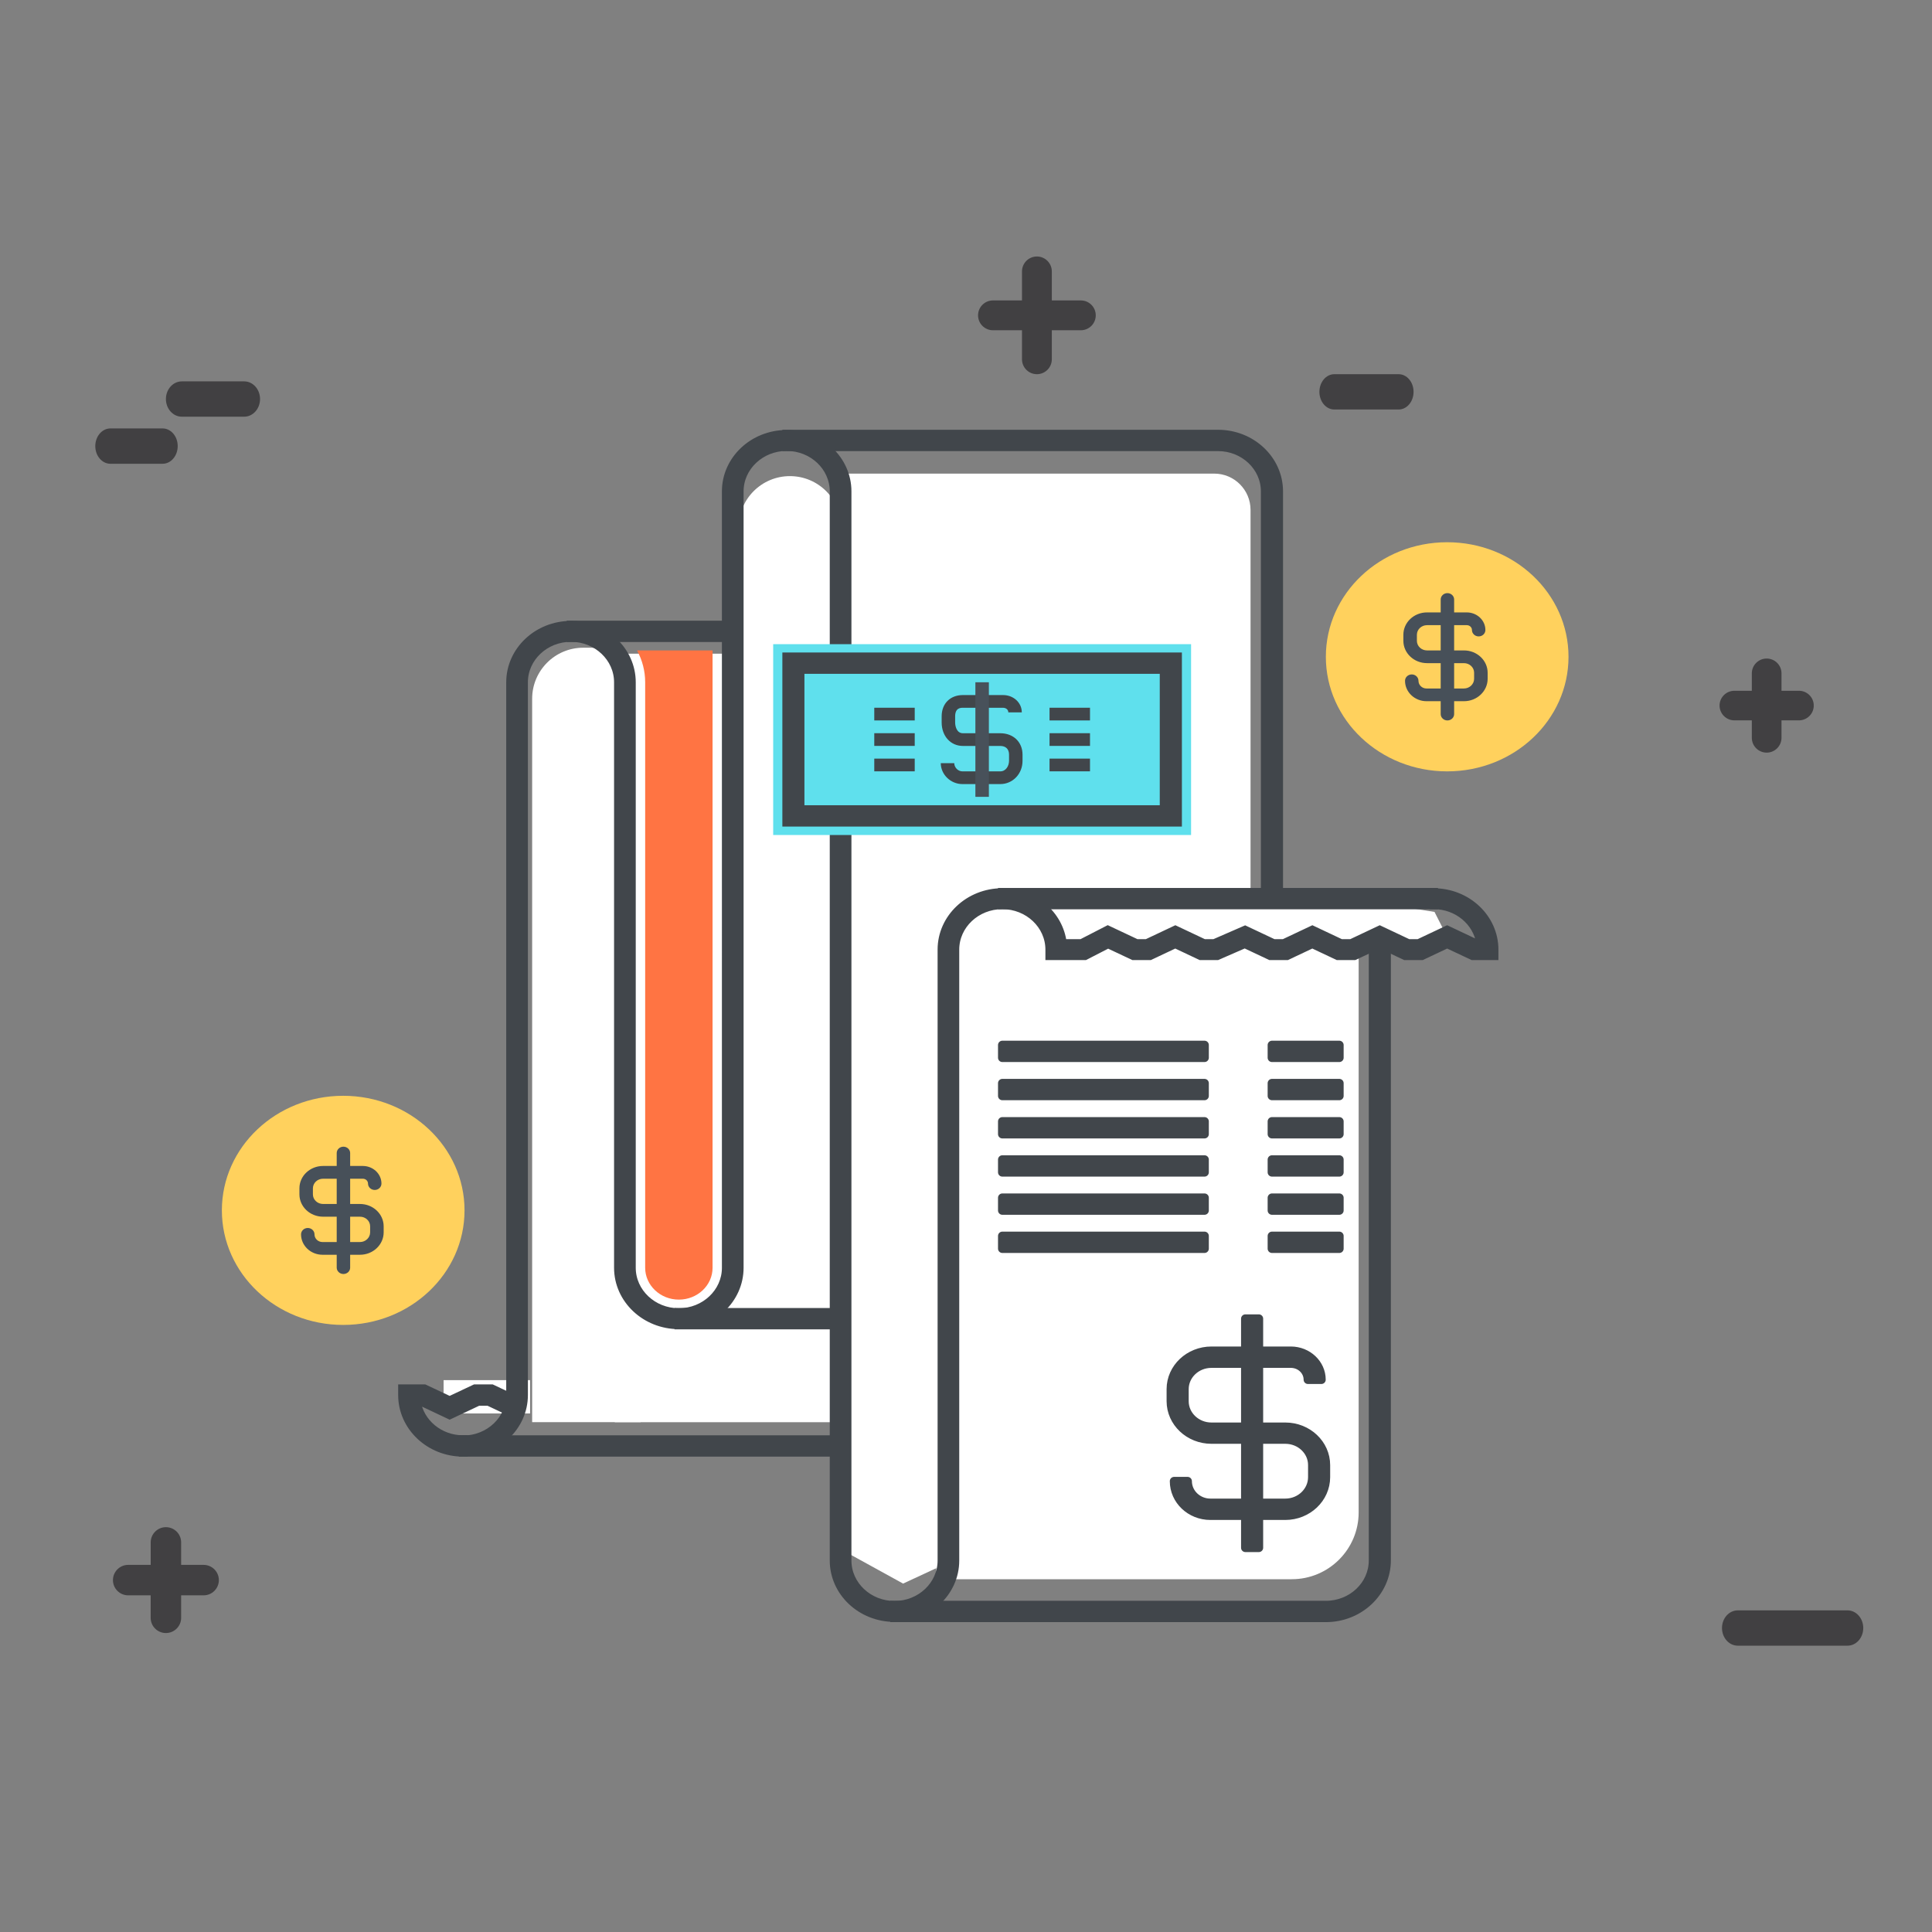 <?xml version="1.0" encoding="utf-8"?>
<!-- Generator: Adobe Illustrator 22.0.1, SVG Export Plug-In . SVG Version: 6.00 Build 0)  -->
<svg version="1.1" id="Layer_1" xmlns="http://www.w3.org/2000/svg" xmlns:xlink="http://www.w3.org/1999/xlink" x="0px" y="0px"
	 viewBox="0 0 50 50" style="enable-background:new 0 0 50 50;" xml:space="preserve">
<rect x="0" y="0" width="50" height="50" fill="#808080" stroke="none"/>
<style type="text/css">
	.st0{fill:#FFFFFF;}
	.st1{fill:#414042;}
	.st2{fill:#9ECFEF;}
	.st3{fill:#FFCE44;}
	.st4{fill:#FFE167;}
	.st5{fill:#F5CC73;}
	.st6{clip-path:url(#SVGID_2_);}
	.st7{clip-path:url(#SVGID_4_);}
	.st8{clip-path:url(#SVGID_6_);}
	.st9{clip-path:url(#SVGID_8_);}
	.st10{clip-path:url(#SVGID_10_);}
	.st11{clip-path:url(#SVGID_12_);}
	.st12{clip-path:url(#SVGID_14_);}
	.st13{clip-path:url(#SVGID_16_);}
	.st14{clip-path:url(#SVGID_18_);}
	.st15{clip-path:url(#SVGID_20_);}
	.st16{clip-path:url(#SVGID_22_);}
	.st17{clip-path:url(#SVGID_24_);}
	.st18{clip-path:url(#SVGID_26_);}
	.st19{clip-path:url(#SVGID_28_);}
	.st20{clip-path:url(#SVGID_30_);}
	.st21{clip-path:url(#SVGID_34_);}
	.st22{clip-path:url(#SVGID_36_);fill:#9ECFEF;}
	.st23{clip-path:url(#SVGID_38_);}
	.st24{clip-path:url(#SVGID_40_);}
	.st25{clip-path:url(#SVGID_42_);}
	.st26{clip-path:url(#SVGID_44_);}
	.st27{clip-path:url(#SVGID_46_);fill:#414042;}
	.st28{clip-path:url(#SVGID_38_);fill-rule:evenodd;clip-rule:evenodd;fill:#414042;}
	.st29{clip-path:url(#SVGID_48_);}
	.st30{clip-path:url(#SVGID_52_);}
	.st31{clip-path:url(#SVGID_56_);}
	.st32{clip-path:url(#SVGID_58_);fill:#F77C4B;}
	.st33{clip-path:url(#SVGID_60_);}
	.st34{clip-path:url(#SVGID_62_);fill:#FFFFFF;}
	.st35{clip-path:url(#SVGID_64_);}
	.st36{clip-path:url(#SVGID_66_);fill:#414042;}
	.st37{clip-path:url(#SVGID_68_);}
	.st38{clip-path:url(#SVGID_70_);fill:#414042;}
	.st39{clip-path:url(#SVGID_72_);}
	.st40{clip-path:url(#SVGID_74_);fill:#414042;}
	.st41{clip-path:url(#SVGID_76_);}
	.st42{clip-path:url(#SVGID_78_);fill:#F77C4B;}
	.st43{clip-path:url(#SVGID_80_);}
	.st44{clip-path:url(#SVGID_82_);fill:#FFFFFF;}
	.st45{clip-path:url(#SVGID_84_);}
	.st46{clip-path:url(#SVGID_86_);fill:#FFFFFF;}
	.st47{clip-path:url(#SVGID_88_);}
	.st48{clip-path:url(#SVGID_90_);fill:#414042;}
	.st49{clip-path:url(#SVGID_92_);}
	.st50{clip-path:url(#SVGID_94_);fill:#414042;}
	.st51{clip-path:url(#SVGID_96_);}
	.st52{clip-path:url(#SVGID_98_);fill:#414042;}
	.st53{clip-path:url(#SVGID_100_);}
	.st54{clip-path:url(#SVGID_102_);fill:#414042;}
	.st55{clip-path:url(#SVGID_104_);}
	.st56{clip-path:url(#SVGID_106_);fill:#414042;}
	.st57{fill:#41464B;}
	.st58{fill:#4CBED8;}
	.st59{fill:#FF7443;}
	.st60{fill:none;stroke:#359CDB;stroke-width:0.393;stroke-linecap:round;stroke-linejoin:round;stroke-miterlimit:10;}
	.st61{fill:#AFAFAF;}
	.st62{fill:#FED65C;}
	.st63{clip-path:url(#SVGID_108_);}
	.st64{fill:#4CBDD8;}
	.st65{fill:#F9D264;}
	.st66{fill:#F9BB7D;}
	.st67{fill:#41464B;stroke:#414042;stroke-width:0.4;stroke-linecap:round;stroke-linejoin:round;stroke-miterlimit:10;}
	.st68{clip-path:url(#SVGID_110_);}
	.st69{clip-path:url(#SVGID_112_);}
	.st70{clip-path:url(#SVGID_114_);}
	.st71{clip-path:url(#SVGID_116_);}
	.st72{clip-path:url(#SVGID_118_);}
	.st73{clip-path:url(#SVGID_120_);}
	.st74{clip-path:url(#SVGID_122_);}
	.st75{clip-path:url(#SVGID_124_);fill:#414042;}
	.st76{clip-path:url(#SVGID_126_);}
	.st77{clip-path:url(#SVGID_128_);}
	.st78{clip-path:url(#SVGID_130_);}
	.st79{clip-path:url(#SVGID_132_);}
	.st80{clip-path:url(#SVGID_134_);}
	.st81{clip-path:url(#SVGID_136_);}
	.st82{clip-path:url(#SVGID_138_);}
	.st83{clip-path:url(#SVGID_140_);}
	.st84{clip-path:url(#SVGID_142_);}
	.st85{clip-path:url(#SVGID_144_);}
	.st86{clip-path:url(#SVGID_146_);}
	.st87{clip-path:url(#SVGID_148_);}
	.st88{clip-path:url(#SVGID_150_);}
	.st89{clip-path:url(#SVGID_152_);fill:#FFFFFF;}
	.st90{clip-path:url(#SVGID_154_);}
	.st91{clip-path:url(#SVGID_156_);}
	.st92{clip-path:url(#SVGID_158_);}
	.st93{clip-path:url(#SVGID_160_);}
	.st94{clip-path:url(#SVGID_162_);}
	.st95{clip-path:url(#SVGID_164_);}
	.st96{clip-path:url(#SVGID_166_);}
	.st97{clip-path:url(#SVGID_168_);}
	.st98{clip-path:url(#SVGID_170_);}
	.st99{clip-path:url(#SVGID_172_);}
	.st100{clip-path:url(#SVGID_174_);}
	.st101{clip-path:url(#SVGID_176_);}
	.st102{clip-path:url(#SVGID_178_);}
	.st103{clip-path:url(#SVGID_180_);fill:#414042;}
	.st104{clip-path:url(#SVGID_182_);}
	.st105{clip-path:url(#SVGID_184_);}
	.st106{clip-path:url(#SVGID_186_);}
	.st107{clip-path:url(#SVGID_188_);}
	.st108{clip-path:url(#SVGID_190_);}
	.st109{clip-path:url(#SVGID_192_);}
	.st110{fill:#41464B;stroke:#41464B;stroke-width:0.2;stroke-miterlimit:10;}
	.st111{clip-path:url(#SVGID_194_);}
	.st112{clip-path:url(#SVGID_196_);}
	.st113{clip-path:url(#SVGID_198_);}
	.st114{clip-path:url(#SVGID_200_);}
	.st115{clip-path:url(#SVGID_202_);}
	.st116{clip-path:url(#SVGID_204_);}
	.st117{clip-path:url(#SVGID_206_);}
	.st118{clip-path:url(#SVGID_208_);fill:#414042;}
	.st119{clip-path:url(#SVGID_210_);}
	.st120{clip-path:url(#SVGID_212_);}
	.st121{clip-path:url(#SVGID_214_);}
	.st122{clip-path:url(#SVGID_216_);}
	.st123{clip-path:url(#SVGID_218_);}
	.st124{clip-path:url(#SVGID_220_);}
	.st125{fill:#FFD15D;}
	.st126{fill:#475059;}
	.st127{fill:#41464B;stroke:#41464B;stroke-width:0.223;stroke-linecap:round;stroke-linejoin:round;stroke-miterlimit:10;}
	.st128{fill:#41464B;stroke:#41464B;stroke-width:0.223;stroke-miterlimit:10;}
	.st129{fill:#41464B;stroke:#41464B;stroke-width:0.212;stroke-miterlimit:10;}
	.st130{fill:#5FE0ED;}
	.st131{fill:#48515A;}
	.st132{fill:#41464B;stroke:#41464B;stroke-width:0.21;stroke-miterlimit:10;}
	.st133{fill:#41464B;stroke:#41464B;stroke-width:0.21;stroke-linecap:round;stroke-linejoin:round;stroke-miterlimit:10;}
	.st134{fill:#41464B;stroke:#41464B;stroke-width:0.209;stroke-linecap:round;stroke-linejoin:round;stroke-miterlimit:10;}
	.st135{fill:#FDBE11;}
	.st136{fill:#41464B;stroke:#41464B;stroke-width:0.251;stroke-miterlimit:10;}
	.st137{clip-path:url(#SVGID_222_);}
	.st138{clip-path:url(#SVGID_224_);}
	.st139{clip-path:url(#SVGID_226_);}
	.st140{clip-path:url(#SVGID_228_);}
	.st141{clip-path:url(#SVGID_230_);}
	.st142{clip-path:url(#SVGID_232_);}
	.st143{clip-path:url(#SVGID_234_);}
	.st144{clip-path:url(#SVGID_236_);fill:#414042;}
	.st145{clip-path:url(#SVGID_238_);}
	.st146{clip-path:url(#SVGID_240_);}
	.st147{clip-path:url(#SVGID_242_);}
	.st148{clip-path:url(#SVGID_244_);}
	.st149{clip-path:url(#SVGID_246_);}
	.st150{clip-path:url(#SVGID_248_);}
	.st151{clip-path:url(#SVGID_250_);}
	.st152{clip-path:url(#SVGID_252_);}
	.st153{clip-path:url(#SVGID_254_);}
	.st154{clip-path:url(#SVGID_256_);}
	.st155{clip-path:url(#SVGID_258_);}
	.st156{clip-path:url(#SVGID_260_);}
	.st157{clip-path:url(#SVGID_262_);}
	.st158{clip-path:url(#SVGID_264_);fill:#414042;}
	.st159{clip-path:url(#SVGID_266_);}
	.st160{clip-path:url(#SVGID_268_);}
	.st161{clip-path:url(#SVGID_270_);}
	.st162{clip-path:url(#SVGID_272_);}
	.st163{clip-path:url(#SVGID_274_);}
	.st164{clip-path:url(#SVGID_276_);}
	.st165{fill:#DEDEDD;}
	.st166{fill:#41464B;stroke:#41464B;stroke-width:0.233;stroke-miterlimit:10;}
	.st167{fill:#41464B;stroke:#41464B;stroke-width:0.233;stroke-linecap:round;stroke-linejoin:round;stroke-miterlimit:10;}
	.st168{fill:#F58E70;}
	.st169{clip-path:url(#SVGID_278_);}
	.st170{fill:#41464B;stroke:#41464B;stroke-width:0.232;stroke-miterlimit:10;}
	.st171{fill:#FFB936;}
	.st172{fill:#E6E7E8;}
	.st173{clip-path:url(#SVGID_280_);}
	.st174{clip-path:url(#SVGID_282_);}
	.st175{clip-path:url(#SVGID_284_);}
	.st176{clip-path:url(#SVGID_286_);}
	.st177{clip-path:url(#SVGID_288_);}
	.st178{clip-path:url(#SVGID_290_);}
	.st179{clip-path:url(#SVGID_292_);}
	.st180{clip-path:url(#SVGID_294_);fill:#FFFFFF;}
	.st181{clip-path:url(#SVGID_296_);}
	.st182{clip-path:url(#SVGID_298_);}
	.st183{clip-path:url(#SVGID_300_);}
	.st184{clip-path:url(#SVGID_302_);}
	.st185{clip-path:url(#SVGID_304_);}
	.st186{clip-path:url(#SVGID_306_);}
	.st187{clip-path:url(#SVGID_308_);}
	.st188{clip-path:url(#SVGID_310_);}
	.st189{clip-path:url(#SVGID_312_);}
	.st190{clip-path:url(#SVGID_314_);}
	.st191{clip-path:url(#SVGID_316_);}
	.st192{clip-path:url(#SVGID_318_);}
	.st193{clip-path:url(#SVGID_320_);}
	.st194{clip-path:url(#SVGID_322_);fill:#FFFFFF;}
	.st195{clip-path:url(#SVGID_324_);}
	.st196{clip-path:url(#SVGID_326_);}
	.st197{clip-path:url(#SVGID_328_);}
	.st198{clip-path:url(#SVGID_330_);}
	.st199{clip-path:url(#SVGID_332_);}
	.st200{clip-path:url(#SVGID_334_);}
</style>
<path class="st0" d="M32.365,36.806l-8.993,4.177l-1.604-0.883l0-3.294h-5.857V16.918h3.126l2.826-4.661h9.561
	c0.519,0,0.94,0.421,0.94,0.94V36.806z"/>
<path class="st0" d="M21.768,33.698h-2.651v-20.05c0-0.732,0.593-1.326,1.326-1.326h0c0.732,0,1.326,0.593,1.326,1.326V33.698z"/>
<path class="st0" d="M16.578,36.805h-2.806V18.084c0-0.729,0.591-1.321,1.321-1.321h0.165c0.729,0,1.321,0.591,1.321,1.321V36.805z"
	/>
<g>
	<defs>
		<path id="SVGID_193_" d="M4.688,41.869v-0.582H5.27c0.218,0,0.394-0.177,0.394-0.394c0-0.218-0.177-0.394-0.394-0.394H4.688
			v-0.582c0-0.218-0.177-0.394-0.394-0.394c-0.218,0-0.394,0.177-0.394,0.394v0.582H3.317c-0.218,0-0.394,0.177-0.394,0.394
			c0,0.218,0.177,0.394,0.394,0.394h0.582v0.582c0,0.218,0.177,0.394,0.394,0.394C4.512,42.263,4.688,42.086,4.688,41.869"/>
	</defs>
	<clipPath id="SVGID_2_">
		<use xlink:href="#SVGID_193_"  style="overflow:visible;"/>
	</clipPath>
	<g class="st6">
		<defs>
			<rect id="SVGID_195_" x="2.923" y="9.06" width="44.778" height="35.335"/>
		</defs>
		<clipPath id="SVGID_4_">
			<use xlink:href="#SVGID_195_"  style="overflow:visible;"/>
		</clipPath>
		<g class="st7">
			<rect x="1.4" y="37.998" class="st1" width="5.788" height="5.788"/>
		</g>
	</g>
</g>
<g>
	<defs>
		<path id="SVGID_197_" d="M2.856,12.002h1.353c0.215,0,0.39-0.205,0.39-0.457c0-0.252-0.174-0.457-0.39-0.457H2.856
			c-0.215,0-0.39,0.205-0.39,0.457C2.466,11.798,2.641,12.002,2.856,12.002"/>
	</defs>
	<clipPath id="SVGID_6_">
		<use xlink:href="#SVGID_197_"  style="overflow:visible;"/>
	</clipPath>
	<g class="st8">
		<defs>
			<rect id="SVGID_199_" x="2.161" y="-0.487" width="44.778" height="35.335"/>
		</defs>
		<clipPath id="SVGID_8_">
			<use xlink:href="#SVGID_199_"  style="overflow:visible;"/>
		</clipPath>
		<g class="st9">
			<rect x="0.943" y="9.565" class="st1" width="5.178" height="3.96"/>
		</g>
	</g>
</g>
<g>
	<defs>
		<path id="SVGID_201_" d="M6.319,10.784c0.227,0,0.411-0.205,0.411-0.457c0-0.252-0.184-0.457-0.411-0.457H4.705
			c-0.227,0-0.411,0.205-0.411,0.457c0,0.252,0.184,0.457,0.411,0.457H6.319z"/>
	</defs>
	<clipPath id="SVGID_10_">
		<use xlink:href="#SVGID_201_"  style="overflow:visible;"/>
	</clipPath>
	<g class="st10">
		<defs>
			<rect id="SVGID_203_" x="2.161" y="-0.487" width="44.778" height="35.335"/>
		</defs>
		<clipPath id="SVGID_12_">
			<use xlink:href="#SVGID_203_"  style="overflow:visible;"/>
		</clipPath>
		<g class="st11">
			<rect x="2.771" y="8.347" class="st1" width="5.483" height="3.96"/>
		</g>
	</g>
</g>
<g>
	<defs>
		<path id="SVGID_205_" d="M25.698,8.547h0.751v0.751c0,0.213,0.173,0.386,0.386,0.386c0.213,0,0.386-0.173,0.386-0.386V8.547h0.751
			c0.213,0,0.386-0.173,0.386-0.386c0-0.213-0.173-0.386-0.386-0.386h-0.751V7.024c0-0.213-0.173-0.386-0.386-0.386
			c-0.213,0-0.386,0.173-0.386,0.386v0.751h-0.751c-0.213,0-0.386,0.173-0.386,0.386C25.312,8.375,25.485,8.547,25.698,8.547"/>
	</defs>
	<clipPath id="SVGID_14_">
		<use xlink:href="#SVGID_205_"  style="overflow:visible;"/>
	</clipPath>
	<g class="st12">
		<defs>
			<rect id="SVGID_207_" x="2.161" y="6.638" width="44.778" height="35.335"/>
		</defs>
		<clipPath id="SVGID_16_">
			<use xlink:href="#SVGID_207_"  style="overflow:visible;"/>
		</clipPath>
		<rect x="23.789" y="5.115" style="clip-path:url(#SVGID_16_);fill:#414042;" width="6.092" height="6.092"/>
	</g>
</g>
<path class="st0" d="M33.431,40.87H24.23V25.158c0-1.032,0.837-1.869,1.869-1.869h9.063l1.963,0.311l0.425,0.837l-2.388,0.245
	v14.459C35.162,40.095,34.387,40.87,33.431,40.87z"/>
<rect x="11.48" y="35.718" class="st0" width="2.239" height="0.862"/>
<g>
	<defs>
		<path id="SVGID_209_" d="M44.886,18.643h0.451v0.451c0,0.212,0.172,0.384,0.384,0.384c0.212,0,0.384-0.172,0.384-0.384v-0.451
			h0.451c0.212,0,0.384-0.172,0.384-0.383c0-0.212-0.172-0.383-0.384-0.383h-0.451v-0.451c0-0.212-0.172-0.383-0.384-0.383
			c-0.212,0-0.384,0.172-0.384,0.383v0.451h-0.451c-0.212,0-0.384,0.172-0.384,0.383C44.503,18.471,44.675,18.643,44.886,18.643"/>
	</defs>
	<clipPath id="SVGID_18_">
		<use xlink:href="#SVGID_209_"  style="overflow:visible;"/>
	</clipPath>
	<g class="st14">
		<defs>
			<rect id="SVGID_211_" x="2.161" y="3.638" width="44.778" height="35.335"/>
		</defs>
		<clipPath id="SVGID_20_">
			<use xlink:href="#SVGID_211_"  style="overflow:visible;"/>
		</clipPath>
		<g class="st15">
			<rect x="42.98" y="15.518" class="st1" width="5.483" height="5.483"/>
		</g>
	</g>
</g>
<g>
	<defs>
		<path id="SVGID_213_" d="M48.221,42.133c0-0.252-0.183-0.457-0.408-0.457h-2.84c-0.225,0-0.408,0.205-0.408,0.457
			s0.183,0.457,0.408,0.457h2.84C48.039,42.59,48.221,42.386,48.221,42.133"/>
	</defs>
	<clipPath id="SVGID_22_">
		<use xlink:href="#SVGID_213_"  style="overflow:visible;"/>
	</clipPath>
	<g class="st16">
		<defs>
			<rect id="SVGID_215_" x="3.443" y="10.911" width="44.778" height="35.335"/>
		</defs>
		<clipPath id="SVGID_24_">
			<use xlink:href="#SVGID_215_"  style="overflow:visible;"/>
		</clipPath>
		<g class="st17">
			<rect x="43.043" y="40.153" class="st1" width="6.702" height="3.96"/>
		</g>
	</g>
</g>
<g>
	<defs>
		<path id="SVGID_217_" d="M34.532,10.598h1.665c0.213,0,0.386-0.205,0.386-0.457c0-0.252-0.173-0.457-0.386-0.457h-1.665
			c-0.213,0-0.386,0.205-0.386,0.457C34.146,10.394,34.319,10.598,34.532,10.598"/>
	</defs>
	<clipPath id="SVGID_26_">
		<use xlink:href="#SVGID_217_"  style="overflow:visible;"/>
	</clipPath>
	<g class="st18">
		<defs>
			<rect id="SVGID_219_" x="2.161" y="6.638" width="44.778" height="35.335"/>
		</defs>
		<clipPath id="SVGID_28_">
			<use xlink:href="#SVGID_219_"  style="overflow:visible;"/>
		</clipPath>
		<g class="st19">
			<rect x="32.623" y="8.161" class="st1" width="5.483" height="3.96"/>
		</g>
	</g>
</g>
<g>
	<g>
		<g>
			<g>
				<ellipse class="st125" cx="37.453" cy="16.998" rx="3.14" ry="2.965"/>
			</g>
			<g>
				<g>
					<path class="st126" d="M37.888,18.147h-0.97c-0.307,0-0.556-0.237-0.556-0.528c0-0.091,0.078-0.165,0.174-0.165
						c0.096,0,0.174,0.074,0.174,0.165c0,0.11,0.093,0.199,0.207,0.199h0.97c0.145,0,0.263-0.113,0.263-0.251V17.41
						c0-0.137-0.118-0.248-0.263-0.248h-0.956c-0.337,0-0.612-0.259-0.612-0.578v-0.157c0-0.319,0.274-0.578,0.612-0.578h1.028
						c0.266,0,0.483,0.204,0.483,0.456c0,0.091-0.078,0.165-0.174,0.165c-0.096,0-0.174-0.074-0.174-0.165
						c0-0.07-0.06-0.126-0.134-0.126h-1.028c-0.145,0-0.263,0.111-0.263,0.249v0.157c0,0.137,0.118,0.248,0.263,0.248h0.956
						c0.337,0,0.612,0.259,0.612,0.578v0.157C38.5,17.886,38.226,18.147,37.888,18.147z"/>
				</g>
				<g>
					<path class="st126" d="M37.459,18.645c-0.096,0-0.174-0.074-0.174-0.165v-2.965c0-0.091,0.078-0.165,0.174-0.165
						s0.174,0.074,0.174,0.165v2.965C37.633,18.571,37.555,18.645,37.459,18.645z"/>
				</g>
			</g>
		</g>
		<g>
			<g>
				<ellipse class="st125" cx="8.882" cy="31.324" rx="3.14" ry="2.965"/>
			</g>
			<g>
				<g>
					<path class="st126" d="M9.317,32.473h-0.97c-0.307,0-0.556-0.237-0.556-0.528c0-0.091,0.078-0.165,0.174-0.165
						c0.096,0,0.174,0.074,0.174,0.165c0,0.11,0.093,0.199,0.207,0.199h0.97c0.145,0,0.263-0.113,0.263-0.251v-0.157
						c0-0.137-0.118-0.248-0.263-0.248H8.361c-0.337,0-0.612-0.259-0.612-0.578v-0.157c0-0.319,0.274-0.578,0.612-0.578h1.028
						c0.266,0,0.483,0.204,0.483,0.456c0,0.091-0.078,0.165-0.174,0.165c-0.096,0-0.174-0.074-0.174-0.165
						c0-0.07-0.06-0.126-0.134-0.126H8.361c-0.145,0-0.263,0.111-0.263,0.249v0.157c0,0.137,0.118,0.248,0.263,0.248h0.956
						c0.337,0,0.612,0.259,0.612,0.578v0.157C9.929,32.212,9.655,32.473,9.317,32.473z"/>
				</g>
				<g>
					<path class="st126" d="M8.888,32.971c-0.096,0-0.174-0.074-0.174-0.165v-2.965c0-0.091,0.078-0.165,0.174-0.165
						s0.174,0.074,0.174,0.165v2.965C9.063,32.897,8.985,32.971,8.888,32.971z"/>
				</g>
			</g>
		</g>
		<g>
			<g>
				<g>
					<path class="st127" d="M33.263,39.225h-1.939c-0.518,0-0.938-0.4-0.938-0.892h0.349c0,0.31,0.265,0.562,0.59,0.562h1.939
						c0.386,0,0.7-0.299,0.7-0.667v-0.313c0-0.365-0.314-0.661-0.7-0.661h-1.912c-0.579,0-1.049-0.445-1.049-0.991V35.95
						c0-0.546,0.471-0.991,1.049-0.991h2.055c0.436,0,0.791,0.335,0.791,0.747h-0.349c0-0.23-0.198-0.417-0.442-0.417h-2.055
						c-0.386,0-0.7,0.297-0.7,0.662v0.313c0,0.365,0.314,0.662,0.7,0.662h1.912c0.579,0,1.049,0.444,1.049,0.991v0.313
						C34.312,38.778,33.842,39.225,33.263,39.225z"/>
				</g>
				<g>
					<rect x="32.23" y="34.127" class="st127" width="0.349" height="5.929"/>
				</g>
			</g>
		</g>
		<g>
			<rect x="32.918" y="27.045" class="st127" width="1.744" height="0.329"/>
		</g>
		<g>
			<rect x="32.918" y="28.033" class="st127" width="1.744" height="0.329"/>
		</g>
		<g>
			<rect x="32.918" y="29.022" class="st127" width="1.744" height="0.329"/>
		</g>
		<g>
			<rect x="32.918" y="30.01" class="st127" width="1.744" height="0.329"/>
		</g>
		<g>
			<rect x="32.918" y="30.998" class="st127" width="1.744" height="0.329"/>
		</g>
		<g>
			<g>
				<rect x="14.777" y="16.175" class="st128" width="4.186" height="0.329"/>
			</g>
			<g>
				<rect x="11.986" y="37.257" class="st128" width="9.768" height="0.329"/>
			</g>
			<g>
				<path class="st128" d="M34.313,41.869H23.15v-0.329h11.164c0.673,0,1.221-0.517,1.221-1.153V24.245h0.349v16.141
					C35.883,41.204,35.179,41.869,34.313,41.869z"/>
			</g>
			<g>
				<path class="st128" d="M33.092,23.257h-0.349V12.716c0-0.636-0.548-1.153-1.221-1.153H20.359v-0.329h11.164
					c0.866,0,1.57,0.665,1.57,1.482V23.257z"/>
			</g>
			<g>
				<rect x="25.94" y="23.092" class="st128" width="11.164" height="0.329"/>
			</g>
			<g>
				<rect x="17.568" y="33.963" class="st128" width="4.186" height="0.329"/>
			</g>
			<g>
				<path class="st129" d="M23.15,41.869c-0.866,0-1.57-0.665-1.57-1.482v-27.67c0-0.636-0.548-1.153-1.221-1.153
					s-1.221,0.517-1.221,1.153V32.81c0,0.817-0.704,1.482-1.57,1.482s-1.57-0.665-1.57-1.482V17.657
					c0-0.636-0.548-1.153-1.221-1.153s-1.221,0.517-1.221,1.153v18.447c0,0.817-0.704,1.482-1.57,1.482v-0.329
					c0.673,0,1.221-0.517,1.221-1.153V17.657c0-0.817,0.704-1.482,1.57-1.482s1.57,0.665,1.57,1.482V32.81
					c0,0.636,0.548,1.153,1.221,1.153s1.221-0.517,1.221-1.153V12.716c0-0.817,0.704-1.482,1.57-1.482s1.57,0.665,1.57,1.482v27.67
					c0,0.636,0.548,1.153,1.221,1.153s1.221-0.517,1.221-1.153V24.575c0-0.817,0.704-1.482,1.57-1.482
					c0.807,0,1.473,0.577,1.56,1.318h0.489l0.68-0.35l0.743,0.35h0.266l0.739-0.349l0.739,0.349h0.269l0.797-0.347l0.736,0.347
					h0.266l0.739-0.349l0.739,0.349h0.266l0.739-0.349l0.739,0.349h0.266l0.739-0.349l0.739,0.349h0.121
					c-0.085-0.558-0.595-0.988-1.209-0.988v-0.329c0.866,0,1.57,0.665,1.57,1.482v0.165H38.11l-0.657-0.31l-0.657,0.31h-0.431
					l-0.657-0.31l-0.657,0.31h-0.431l-0.657-0.31l-0.657,0.31h-0.431l-0.66-0.311l-0.714,0.311h-0.429l-0.656-0.31l-0.657,0.31
					H29.33l-0.653-0.308l-0.599,0.308h-0.917v-0.165c0-0.636-0.548-1.153-1.221-1.153c-0.673,0-1.221,0.517-1.221,1.153v15.812
					C24.719,41.204,24.015,41.869,23.15,41.869z"/>
			</g>
			<g>
				<g>
					<path class="st59" d="M16.697,32.81c0,0.454,0.391,0.824,0.872,0.824c0.481,0,0.872-0.369,0.872-0.824V16.833h-1.954
						c0.136,0.252,0.21,0.533,0.21,0.824V32.81z"/>
				</g>
			</g>
			<g>
				<path class="st128" d="M11.986,37.586c-0.866,0-1.57-0.665-1.57-1.482v-0.165h0.564l0.657,0.31l0.657-0.31h0.431l0.734,0.347
					l-0.156,0.295l-0.661-0.312h-0.266l-0.739,0.349l-0.739-0.349h-0.121c0.085,0.558,0.595,0.988,1.209,0.988V37.586z"/>
			</g>
			<g>
				<rect x="25.94" y="27.045" class="st127" width="5.233" height="0.329"/>
			</g>
			<g>
				<rect x="25.94" y="28.033" class="st127" width="5.233" height="0.329"/>
			</g>
			<g>
				<rect x="25.94" y="29.022" class="st127" width="5.233" height="0.329"/>
			</g>
			<g>
				<rect x="25.94" y="30.01" class="st127" width="5.233" height="0.329"/>
			</g>
			<g>
				<rect x="25.94" y="30.998" class="st127" width="5.233" height="0.329"/>
			</g>
			<g>
				<rect x="25.94" y="31.986" class="st127" width="5.233" height="0.329"/>
			</g>
		</g>
		<g>
			<rect x="32.918" y="31.986" class="st127" width="1.744" height="0.329"/>
		</g>
		<g>
			<g>
				<g>
					<g>
						<rect x="20.01" y="16.671" class="st130" width="10.815" height="4.939"/>
					</g>
					<g>
						<g>
							<path class="st57" d="M25.886,20.292h-0.979c-0.304,0-0.56-0.248-0.56-0.542h0.349c0,0.113,0.099,0.213,0.211,0.213h0.979
								c0.148,0,0.228-0.142,0.228-0.275V19.53c0-0.143-0.083-0.225-0.228-0.225h-0.966c-0.319,0-0.55-0.256-0.55-0.609v-0.158
								c0-0.329,0.221-0.55,0.55-0.55h1.038c0.272,0,0.486,0.197,0.486,0.448h-0.349c0-0.078-0.069-0.119-0.137-0.119h-1.038
								c-0.055,0-0.201,0-0.201,0.221v0.158c0,0.104,0.042,0.28,0.201,0.28h0.966c0.34,0,0.577,0.228,0.577,0.555v0.158
								C26.464,20.027,26.21,20.292,25.886,20.292z"/>
						</g>
						<g>
							<rect x="25.243" y="17.657" class="st131" width="0.349" height="2.965"/>
						</g>
					</g>
					<g>
						<rect x="27.162" y="18.975" class="st57" width="1.047" height="0.329"/>
					</g>
					<g>
						<rect x="27.162" y="19.633" class="st57" width="1.047" height="0.329"/>
					</g>
					<g>
						<rect x="27.162" y="18.316" class="st57" width="1.047" height="0.329"/>
					</g>
					<g>
						<g>
							<rect x="22.626" y="18.975" class="st57" width="1.047" height="0.329"/>
						</g>
						<g>
							<rect x="22.626" y="18.316" class="st57" width="1.047" height="0.329"/>
						</g>
						<g>
							<rect x="22.626" y="19.633" class="st57" width="1.047" height="0.329"/>
						</g>
					</g>
				</g>
			</g>
			<g>
				<path class="st128" d="M30.476,21.28H20.359v-4.282h10.117V21.28z M20.707,20.951h9.419v-3.624h-9.419V20.951z"/>
			</g>
		</g>
	</g>
</g>
</svg>
